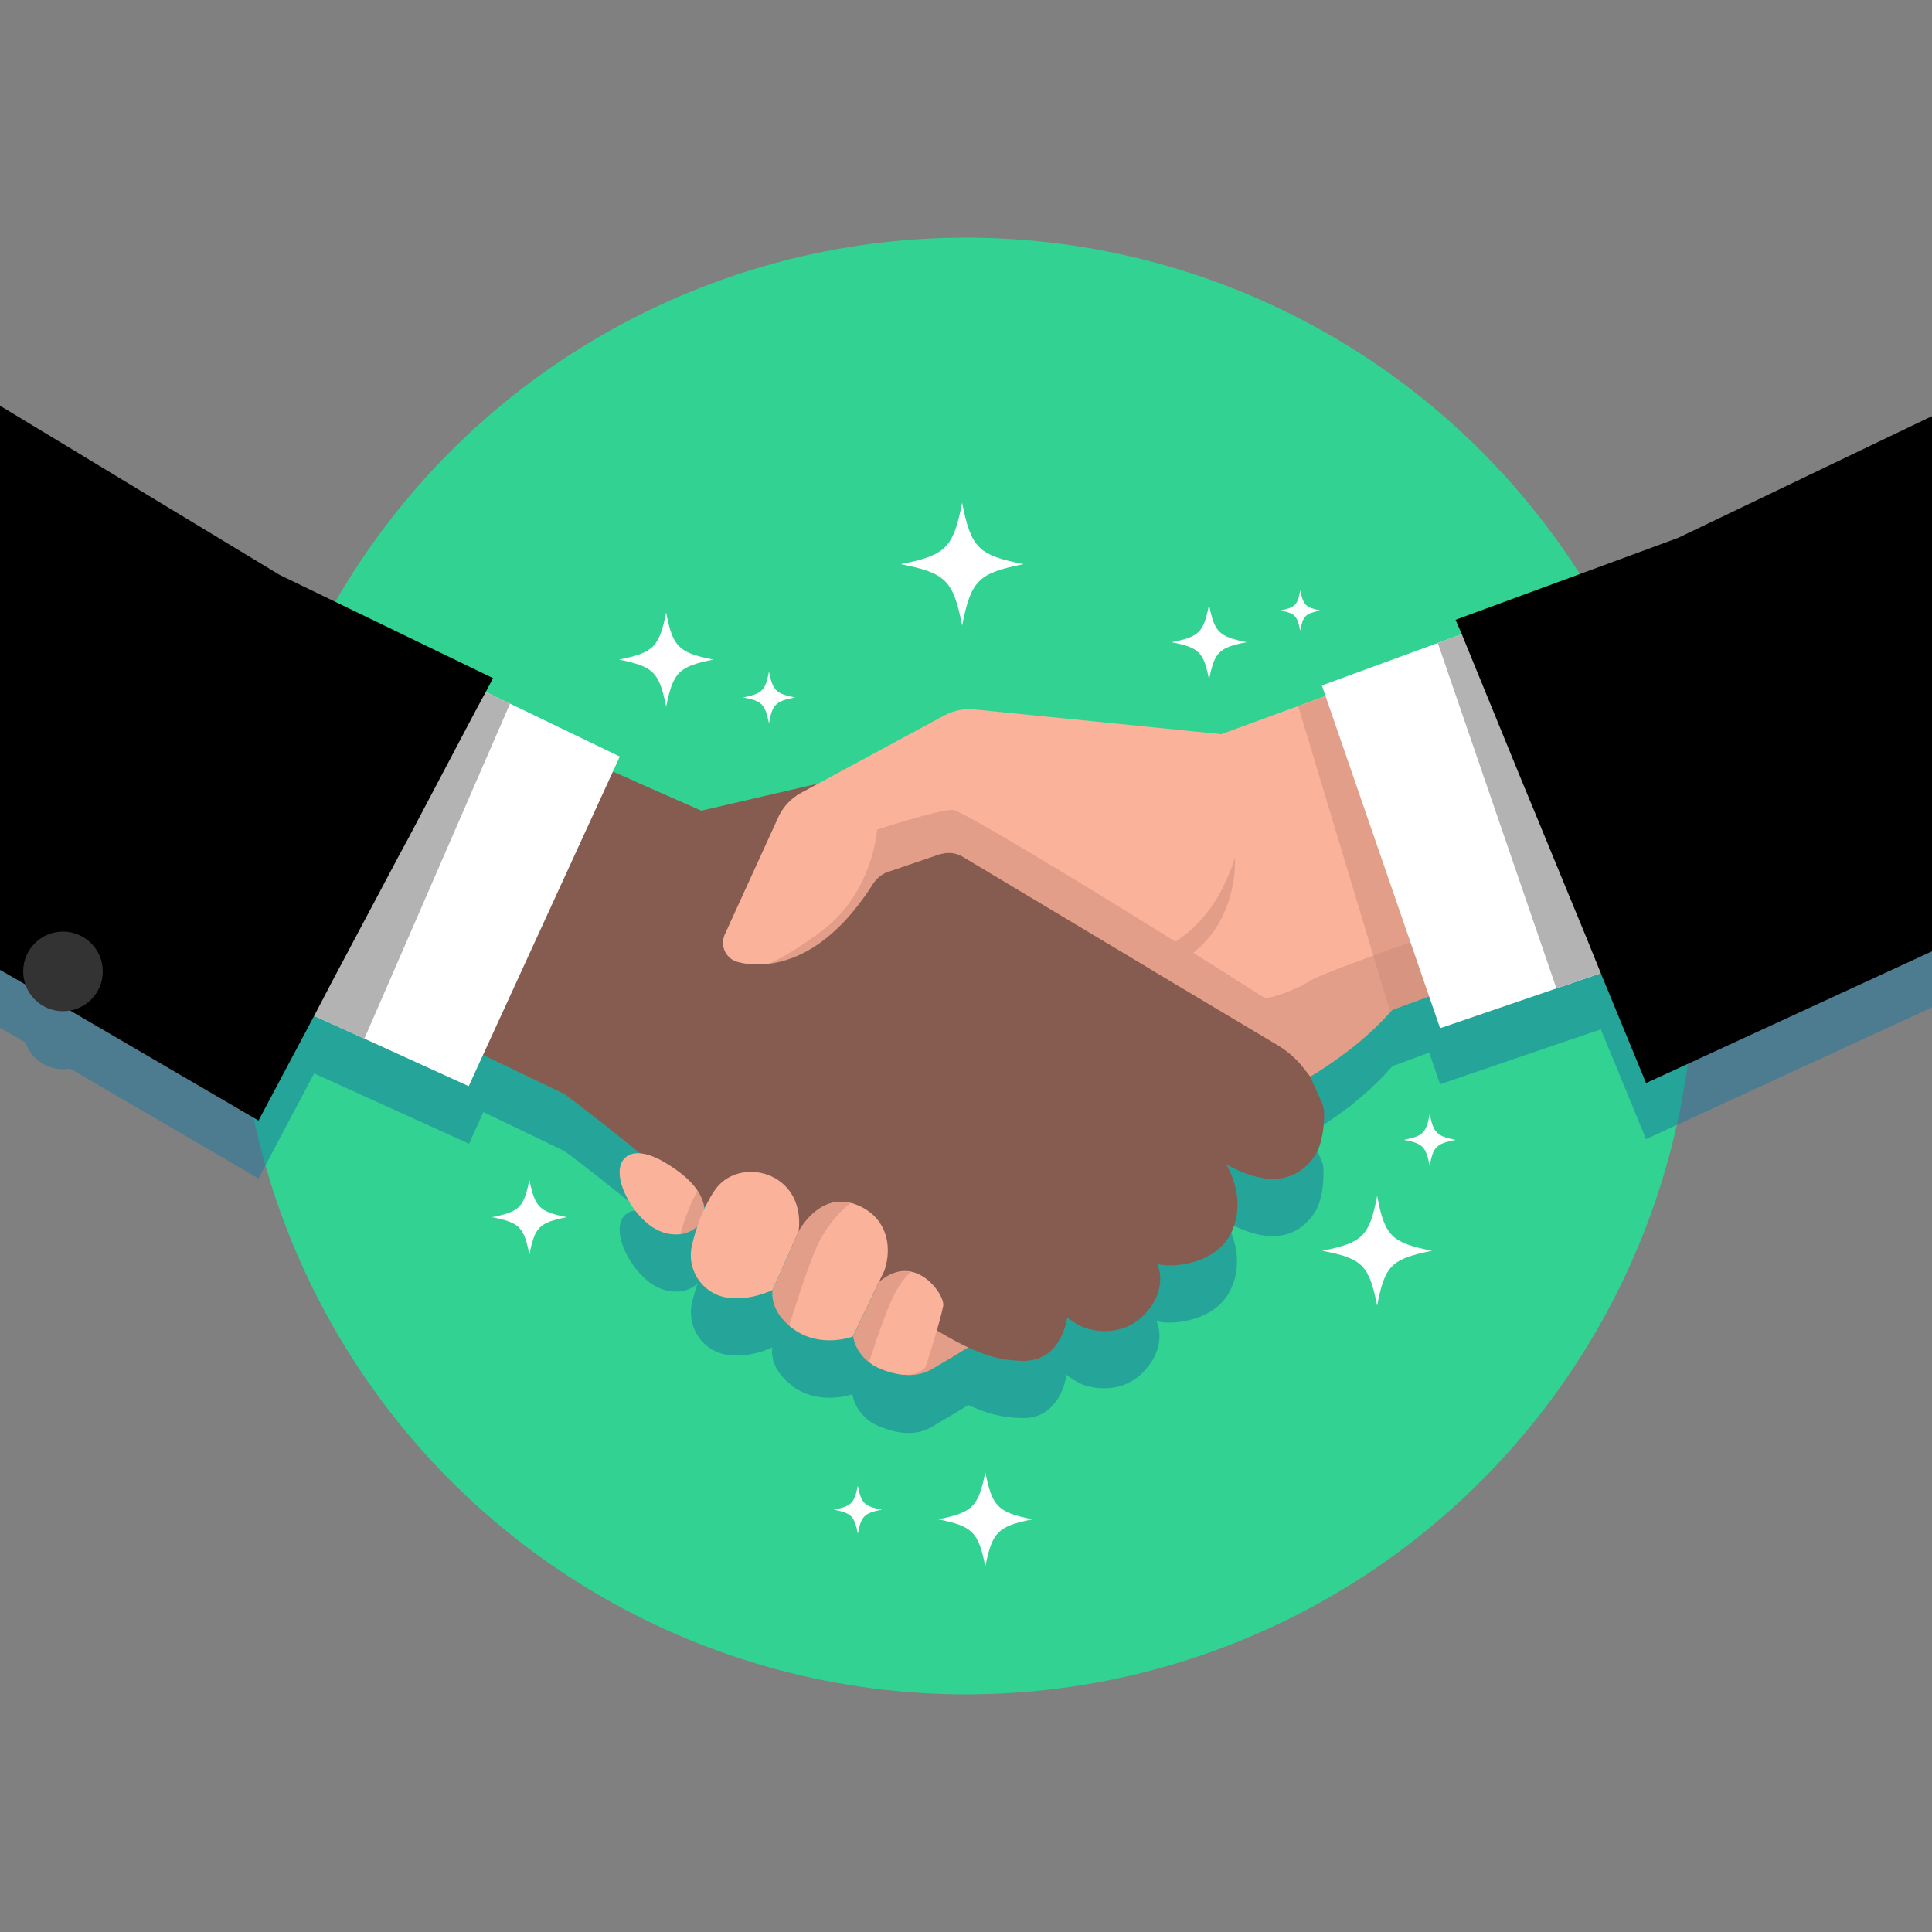 <?xml version="1.0" encoding="utf-8"?>
<!-- Generator: Adobe Illustrator 18.0.0, SVG Export Plug-In . SVG Version: 6.00 Build 0)  -->
<!DOCTYPE svg PUBLIC "-//W3C//DTD SVG 1.1//EN" "http://www.w3.org/Graphics/SVG/1.1/DTD/svg11.dtd">
<svg version="1.1" id="OBJECTS" xmlns="http://www.w3.org/2000/svg" xmlns:xlink="http://www.w3.org/1999/xlink" x="0px" y="0px"
	 viewBox="0 0 500 500" enable-background="new 0 0 500 500" xml:space="preserve">
<rect x="0" y="0" width="500" height="500" fill="#808080" stroke="none"/>
<g>
	<circle fill="#31D292" cx="250" cy="250" r="188.5"/>
	<path opacity="0.5" fill="#1B79A1" d="M434.3,154.2l-57.6,21.2l1.6,3.8l0,0l-6.2,2.3l-30,11l1,2.8l-7,2.6l-19.9,7.3l-63.9-6.4
		c-2.7-0.3-5.5,0.3-7.9,1.6l-31.7,17.2l-31,7.2l-16.8-7.4l-6-2.6l1.8-3.9L132,197.1l-6.2-3l0,0l1.9-3.6l-55.3-26.7L0,120v146
		l6.6,3.8l0,0c1.3,3.8,4.9,6.7,9.2,6.9c0.8,0,1.6,0,2.3-0.2l0,0L66.9,305l14.4-27.2l13,5.9l27.1,12.3l3.7-8.2l12.5,6l8.5,4.1
		c4.7,3.4,12.4,9.6,19.6,15.4c-2.5-0.2-3.5,0.8-3.5,0.8c-5.1,3.6,1.3,16,8.1,19.1c2.1,1,4.1,1.2,5.8,1c1.8-0.2,3.3-1,4.4-2
		c-0.6,1.7-1,3.4-1.4,4.8c-1.4,6.1,2.3,12.2,8.4,13.5c6.2,1.3,12.4-1.8,12.4-1.8s-1.1,4.7,4.2,9.2c0.4,0.3,0.8,0.6,1.2,1
		c6.8,4.8,14.9,2.1,15.3,1.9c0,0,0.4,3.9,4.2,6.8c0.3,0.2,0.7,0.5,1,0.7l0,0c0,0,0.1,0,0.2,0.1c0.7,0.4,1.4,0.7,2.2,1
		c0.1,0,0.2,0.1,0.3,0.1c3.1,1.2,8.2,2.4,12.6-0.2c4.1-2.4,7.5-4.4,9.5-5.7c4.6,2.2,9,3.4,14.3,3.4c4,0,6.6-1.9,8.3-4.2
		c2.4-3.2,2.8-7,2.8-7s2.6,2.1,5,2.8c2.3,0.7,10,2.3,15.6-4.3c0.6-0.7,1.1-1.4,1.5-2c3.5-5.6,1.3-10.2,1.2-10.4l0,0
		c3.3,1.1,15.5,0.4,19.4-8.6c0-0.1,0.1-0.1,0.1-0.2c3.7-8.8-1.5-16.8-1.6-17c13.3,7.4,19.8,2.5,22.9-2.1c2.3-3.4,2.5-8.8,2.4-11.3
		c0-0.1,0-0.1,0-0.2c0-0.8-0.2-1.6-0.6-2.4c0,0,0,0,0,0l-3-6.7c0,0,2.3-1.3,5.6-3.6c0.5-0.4,1.1-0.8,1.7-1.2
		c0.1-0.1,0.3-0.2,0.4-0.3c0.5-0.3,1-0.7,1.5-1.1c0.2-0.1,0.4-0.3,0.6-0.4c0.5-0.3,0.9-0.7,1.4-1.1c0.2-0.2,0.5-0.4,0.7-0.6
		c0.4-0.4,0.9-0.7,1.3-1.1c0.3-0.2,0.5-0.4,0.8-0.7c0.4-0.4,0.8-0.7,1.3-1.1c0.3-0.3,0.6-0.5,0.8-0.8c0.4-0.4,0.8-0.7,1.2-1.1
		c0.3-0.3,0.6-0.6,0.9-0.9c0.4-0.4,0.7-0.7,1.1-1.1c0.3-0.3,0.6-0.7,0.9-1c0.2-0.3,0.5-0.5,0.7-0.8c0.2-0.2,0.4-0.4,0.6-0.6l9.5-3.5
		l2.8,8.2l30.1-10.3l11.5-3.9l0,0l11.7,28.4l74-34.1V122.7L434.3,154.2z M182.1,326.7c0.2,0.1,0.3,0.3,0.5,0.4
		c-0.1,0.2-0.2,0.5-0.3,0.7C182.2,327.5,182.2,327.1,182.1,326.7z"/>
	<g>
		<path fill="#FAB29A" d="M225.9,353.3c0,0,8.5,5,15.3,1c6.8-4,11.6-7,11.6-7l-15-8.8L225.9,353.3z"/>
		<path opacity="0.5" fill="#CC8A79" d="M225.9,353.3c0,0,8.5,5,15.3,1c6.8-4,11.6-7,11.6-7l-15-8.8L225.9,353.3z"/>
		<path fill="#875C50" d="M340.2,299.2c-3.1,4.6-9.7,9.5-22.9,2.1c0,0,0,0,0,0c0.3,0.5,4.3,6.9,2.5,14.5c-0.2,0.8-0.5,1.7-0.8,2.5
			c0,0.1-0.1,0.1-0.1,0.2c-3.9,9-16.1,9.7-19.4,8.6v0c0.1,0.2,2.3,4.8-1.2,10.4c-0.4,0.7-0.9,1.3-1.5,2c-5.6,6.6-13.3,5-15.6,4.3
			c-2.3-0.7-5-2.8-5-2.8s-0.5,3.8-2.8,7c-1.6,2.2-4.2,4.1-8.3,4.2c-6.4,0-11.5-1.8-17.4-4.9c-1.3-0.7-2.7-1.5-4.1-2.3
			c-1.8-1.1-3.8-2.3-5.9-3.6c-10.9-6.7-53.5-27.7-53.5-27.7s-7.9-6.5-16.8-13.8c-7.7-6.3-16.3-13.1-21.4-16.8l-8.5-4.1l-24.7-11.8
			l-11.6-5.6L68,245.6l45.8-65.5l22.6,9.9l28.3,12.4l16.8,7.4l38.4-8.9l9.2-2.2l30.8,19.5l76.2,48.3l3,12.2l3,6.7c0,0,0,0,0,0
			c0.3,0.7,0.5,1.6,0.6,2.4c0,0,0,0.1,0,0.2C342.7,290.4,342.5,295.8,340.2,299.2z"/>
		<path opacity="0.5" fill="#875C50" d="M243.6,344.8c-1.8-1.1-3.8-2.3-5.9-3.6c-10.9-6.7-53.5-27.7-53.5-27.7s-7.9-6.5-16.8-13.8
			c-7.7-6.3-16.3-13.1-21.4-16.8l-8.5-4.1l-24.7-11.8l5.2-9.1l37.4,17.6c0,0,46.4,39.1,59.8,47.5c13.4,8.4,27.8,19.4,27.8,19.4
			L243.6,344.8z"/>
		<polygon opacity="0.5" fill="#875C50" points="164.7,202.3 137.6,278.9 101.3,261.5 136.4,190 		"/>
		<path opacity="0.5" fill="#875C50" d="M342.1,285.4C342.1,285.4,342.1,285.4,342.1,285.4l-3-6.7l-3-12.2l-76.1-48.3l0,0
			l-30.8-19.5l-9.2,2.2l-5.8,8.3l-25.8,35.4c0,0,4.4,11.1,18.6,9.9c14.2-1.2,26.1-20.8,31.1-23.2c2-0.9,13.1,3,26.8,8.8
			c20.3,11.2,59.9,33.3,68.4,39c4.6,3.1,7.5,6.1,9.4,8.6C342.6,286.9,342.4,286.1,342.1,285.4z"/>
		<path opacity="0.5" fill="#875C50" d="M319.7,315.8c-8-5.6-21.4-14.8-28.3-19.5c-11.2-7.7-9.8-17.4-9.8-17.4l35.6,22.4
			c0,0,0,0,0,0C317.6,301.8,321.6,308.2,319.7,315.8z"/>
		<path opacity="0.5" fill="#875C50" d="M298.2,337.4c-5.7-3.8-15-10.1-20.7-14c-8.6-5.8-9-17.1-9-17.1l30.9,20.7l0,0
			C299.5,327.2,301.6,331.8,298.2,337.4z"/>
		<path opacity="0.5" fill="#875C50" d="M276.1,340.9c0,0-0.5,3.8-2.8,7c-4.9-2.9-12.1-7.4-16.6-10.9c-7.5-5.8-7.1-11.9-7.1-11.9
			L276.1,340.9z"/>
		<path fill="#FAB29A" d="M450.4,228.4l-64,23.4l-26,9.5c-0.2,0.2-0.4,0.4-0.6,0.6c-4.9,5.6-10.8,10.1-15.1,13.1
			c-3.3,2.3-5.6,3.6-5.6,3.6l-1.8-2.3c-1.8-2.3-4.1-4.3-6.6-5.8l-10.9-6.5l-20.6-12.3l-3.8-2.3l-2.5-1.5l-43.6-26.1
			c-1.6-1-3.5-1.3-5.3-0.9c-0.3,0.1-0.6,0.1-0.9,0.2l-12.6,4.3l-0.7,0.2c-0.2,0.1-0.5,0.2-0.7,0.3c-0.8,0.4-1.5,0.9-2.1,1.5
			c-0.4,0.4-0.7,0.8-1,1.2c-9.6,15.2-19.6,19.9-27.1,20.8c-0.9,0.1-1.8,0.2-2.7,0.2c-2,0-3.7-0.2-5.1-0.6c-3.1-0.7-4.8-4-3.6-7
			l13.6-29.8c1.2-3,3.4-5.5,6.2-7l37-20c2.4-1.3,5.2-1.9,7.9-1.6l63.9,6.4l19.9-7.3l25.9-9.6l59.6-22l24.3,64.9L450.4,228.4z"/>
		<polygon fill="#FFFFFF" points="160.4,195.8 121.3,281.1 94.3,268.8 66.8,256.3 112.8,172.9 132,182.1 		"/>
		<path opacity="0.5" fill="#875C50" d="M247.7,347.1c-3-1.6-6.2-3.6-10-5.9c-10.9-6.7-53.5-27.7-53.5-27.7s-7.9-6.5-16.8-13.8
			c4,0.1,12.1,1.6,20.5,10l11.1-5.3c0,0,12.1,1,16.7,16.9l11.4-5.1c0,0,8.1,3.9,9.4,14.4c0,0,9.2,3.3,10.7,9
			C248,342.8,248,345.4,247.7,347.1z"/>
		<path fill="#FAB29A" d="M176.1,319.4c-1.7,0.2-3.7,0-5.8-1c-6.8-3.2-13.2-15.5-8.1-19.1c0,0,2.7-2.7,9.8,1.5
			c4.2,2.5,6.9,4.9,8.5,7.3c1.1,1.7,1.7,3.3,1.8,5C182.6,315.9,180,318.8,176.1,319.4z"/>
		<path opacity="0.5" fill="#CC8A79" d="M176.1,319.4c1.1-4.4,3.1-8.8,4.4-11.3c1.1,1.7,1.7,3.3,1.8,5
			C182.6,315.9,180,318.8,176.1,319.4z"/>
		<path fill="#FAB29A" d="M187.5,335.7c-6.1-1.3-9.9-7.5-8.4-13.5c0.9-3.9,2.6-9.2,5.7-13.9c6-9.4,23.7-5.4,21.9,10.3l-6.8,15.3
			C199.9,333.8,193.8,337,187.5,335.7z"/>
		<path fill="#FAB29A" d="M228.9,328.8l-8.2,17.1c-0.5,0.2-8.5,3-15.3-1.9c-0.4-0.3-0.9-0.6-1.2-1c-5.3-4.5-4.2-9.2-4.2-9.2
			l6.8-15.3c0,0,4.9-9.3,13.3-7.2c0.2,0,0.4,0.1,0.5,0.1C229.4,314.2,231.1,322.3,228.9,328.8z"/>
		<path fill="#FAB29A" d="M244.1,338c-0.9,4.5-4.6,15.9-4.6,15.9c-1.6,1.5-4.1,3.1-11.1,0.5c-1.4-0.5-2.5-1.1-3.4-1.8
			c-3.8-2.9-4.2-6.8-4.2-6.8l6.7-14c3-2.6,5.9-3.2,8.3-2.7C241,330.2,244.5,336.1,244.1,338z"/>
		<path opacity="0.5" fill="#CC8A79" d="M220.1,311.4c-2.4,1.8-6.9,6-9.9,14.1c-2.3,6-4.4,12.7-6,17.6c-5.3-4.5-4.2-9.2-4.2-9.2
			l6.8-15.3C206.7,318.5,211.6,309.2,220.1,311.4z"/>
		<path opacity="0.5" fill="#CC8A79" d="M235.7,329.2c-1.6,1.4-4,4.3-6.2,10.2c-1.9,5-3.5,9.7-4.6,13.2c-3.8-2.9-4.2-6.8-4.2-6.8
			l6.7-14C230.4,329.3,233.3,328.7,235.7,329.2z"/>
		<path opacity="0.5" fill="#CC8A79" d="M445.8,216.1c-47.1,15.9-101.6,34.6-106.5,37.6c-4.2,2.6-8.5,4-11.8,4.7
			c-5.1-3.2-11.6-7.4-18.7-11.8c11.9-9.4,10.8-24.6,10.8-24.6c-3.7,11.6-9.7,18.1-15.4,21.7c-25.2-15.7-55.4-34-57.6-34.1
			c-3.7-0.1-19.6,5.1-19.6,5.1s-1,16-14,26c-5.5,4.2-10.3,7-14.1,8.8c7.5-0.9,17.5-5.6,27.1-20.8c0.3-0.4,0.6-0.9,1-1.2
			c0.1-0.1,0.3-0.3,0.4-0.4c0,0,0.1-0.1,0.1-0.1c0.1-0.1,0.3-0.2,0.5-0.4c0,0,0,0,0,0c0.2-0.1,0.3-0.2,0.5-0.3c0,0,0.1,0,0.1-0.1
			c0.2-0.1,0.4-0.2,0.5-0.3c0.1-0.1,0.2-0.1,0.3-0.2c0.1-0.1,0.3-0.1,0.4-0.1l0.7-0.2l12.6-4.3c0.1,0,0.3-0.1,0.4-0.1
			c0,0,0.1,0,0.1,0c0.1,0,0.2-0.1,0.3-0.1c1.8-0.4,3.7-0.1,5.4,0.9l43.6,26.1l6.3,3.8l20.6,12.3l0,0l10.9,6.5
			c2.5,1.5,4.8,3.5,6.6,5.8l1.8,2.3c0,0,2.3-1.3,5.6-3.6c4.5-3,10.7-7.9,15.7-13.7l90.1-32.9L445.8,216.1z"/>
		<path opacity="0.5" fill="#CC8A79" d="M386.4,251.8l-26,9.5c-0.2,0.2-0.4,0.4-0.6,0.6L336,182.8l25.9-9.6L386.4,251.8z"/>
		<polygon fill="#FFFFFF" points="429.4,246.7 402.8,255.8 372.7,266.1 342.1,177.4 372.1,166.4 391.7,159.2 		"/>
		<polygon fill="#B3B3B3" points="429.4,246.7 402.8,255.8 372.1,166.4 391.7,159.2 		"/>
		<polygon points="500,107.7 500,246.2 426,280.3 414.3,251.9 410.7,243 405.3,229.9 396.7,209 394.5,203.7 379.4,166.8 
			378.3,164.1 376.7,160.4 434.3,139.2 		"/>
		<polygon fill="#B3B3B3" points="132,182.1 94.3,268.8 66.8,256.3 112.8,172.9 		"/>
		<polygon points="127.6,175.5 125.7,179.1 123,184.1 105.7,216.9 103,221.9 85.9,254.1 81.3,262.9 66.9,290 18.1,261.5 6.6,254.8 
			0,251 0,105 72.4,148.8 		"/>
		<circle fill="#333333" cx="16.3" cy="251.4" r="10.3"/>
	</g>
	<path fill="#FFFFFF" d="M184.6,170.7c-9,1.8-10.4,3.3-12.2,12.2c-1.8-9-3.3-10.4-12.2-12.2c9-1.8,10.4-3.3,12.2-12.2
		C174.1,167.4,175.6,168.9,184.6,170.7z"/>
	<path fill="#FFFFFF" d="M205.7,180.5c-5,1-5.8,1.8-6.7,6.7c-1-5-1.8-5.8-6.7-6.7c5-1,5.8-1.8,6.7-6.7
		C200,178.7,200.8,179.5,205.7,180.5z"/>
	<path fill="#FFFFFF" d="M376.7,295c-5,1-5.8,1.8-6.7,6.7c-1-5-1.8-5.8-6.7-6.7c5-1,5.8-1.8,6.7-6.7C371,293.2,371.8,294,376.7,295z
		"/>
	<path fill="#FFFFFF" d="M341.7,158c-3.9,0.8-4.5,1.4-5.2,5.2c-0.8-3.9-1.4-4.5-5.2-5.2c3.9-0.8,4.5-1.4,5.2-5.2
		C337.3,156.6,337.9,157.2,341.7,158z"/>
	<path fill="#FFFFFF" d="M228.2,390.7c-4.6,0.9-5.3,1.7-6.2,6.2c-0.9-4.6-1.7-5.3-6.2-6.2c4.6-0.9,5.3-1.7,6.2-6.2
		C222.9,389.1,223.7,389.8,228.2,390.7z"/>
	<path fill="#FFFFFF" d="M267.2,393.2c-9,1.8-10.4,3.3-12.2,12.2c-1.8-9-3.3-10.4-12.2-12.2c9-1.8,10.4-3.3,12.2-12.2
		C256.8,390,258.3,391.4,267.2,393.2z"/>
	<path fill="#FFFFFF" d="M146.7,315c-7.2,1.4-8.3,2.6-9.7,9.7c-1.4-7.2-2.6-8.3-9.7-9.7c7.2-1.4,8.3-2.6,9.7-9.7
		C138.4,312.4,139.6,313.6,146.7,315z"/>
	<path fill="#FFFFFF" d="M322.6,166.2c-7.2,1.4-8.3,2.6-9.7,9.7c-1.4-7.2-2.6-8.3-9.7-9.7c7.2-1.4,8.3-2.6,9.7-9.7
		C314.3,163.6,315.4,164.7,322.6,166.2z"/>
	<path fill="#FFFFFF" d="M370.6,323.7c-10.5,2.1-12.2,3.8-14.2,14.2c-2.1-10.5-3.8-12.2-14.2-14.2c10.5-2.1,12.2-3.8,14.2-14.2
		C358.4,319.9,360.1,321.6,370.6,323.7z"/>
	<path fill="#FFFFFF" d="M264.9,146c-11.7,2.3-13.6,4.2-15.9,15.9c-2.3-11.7-4.2-13.6-15.9-15.9c11.7-2.3,13.6-4.2,15.9-15.9
		C251.3,141.8,253.2,143.7,264.9,146z"/>
</g>
</svg>
